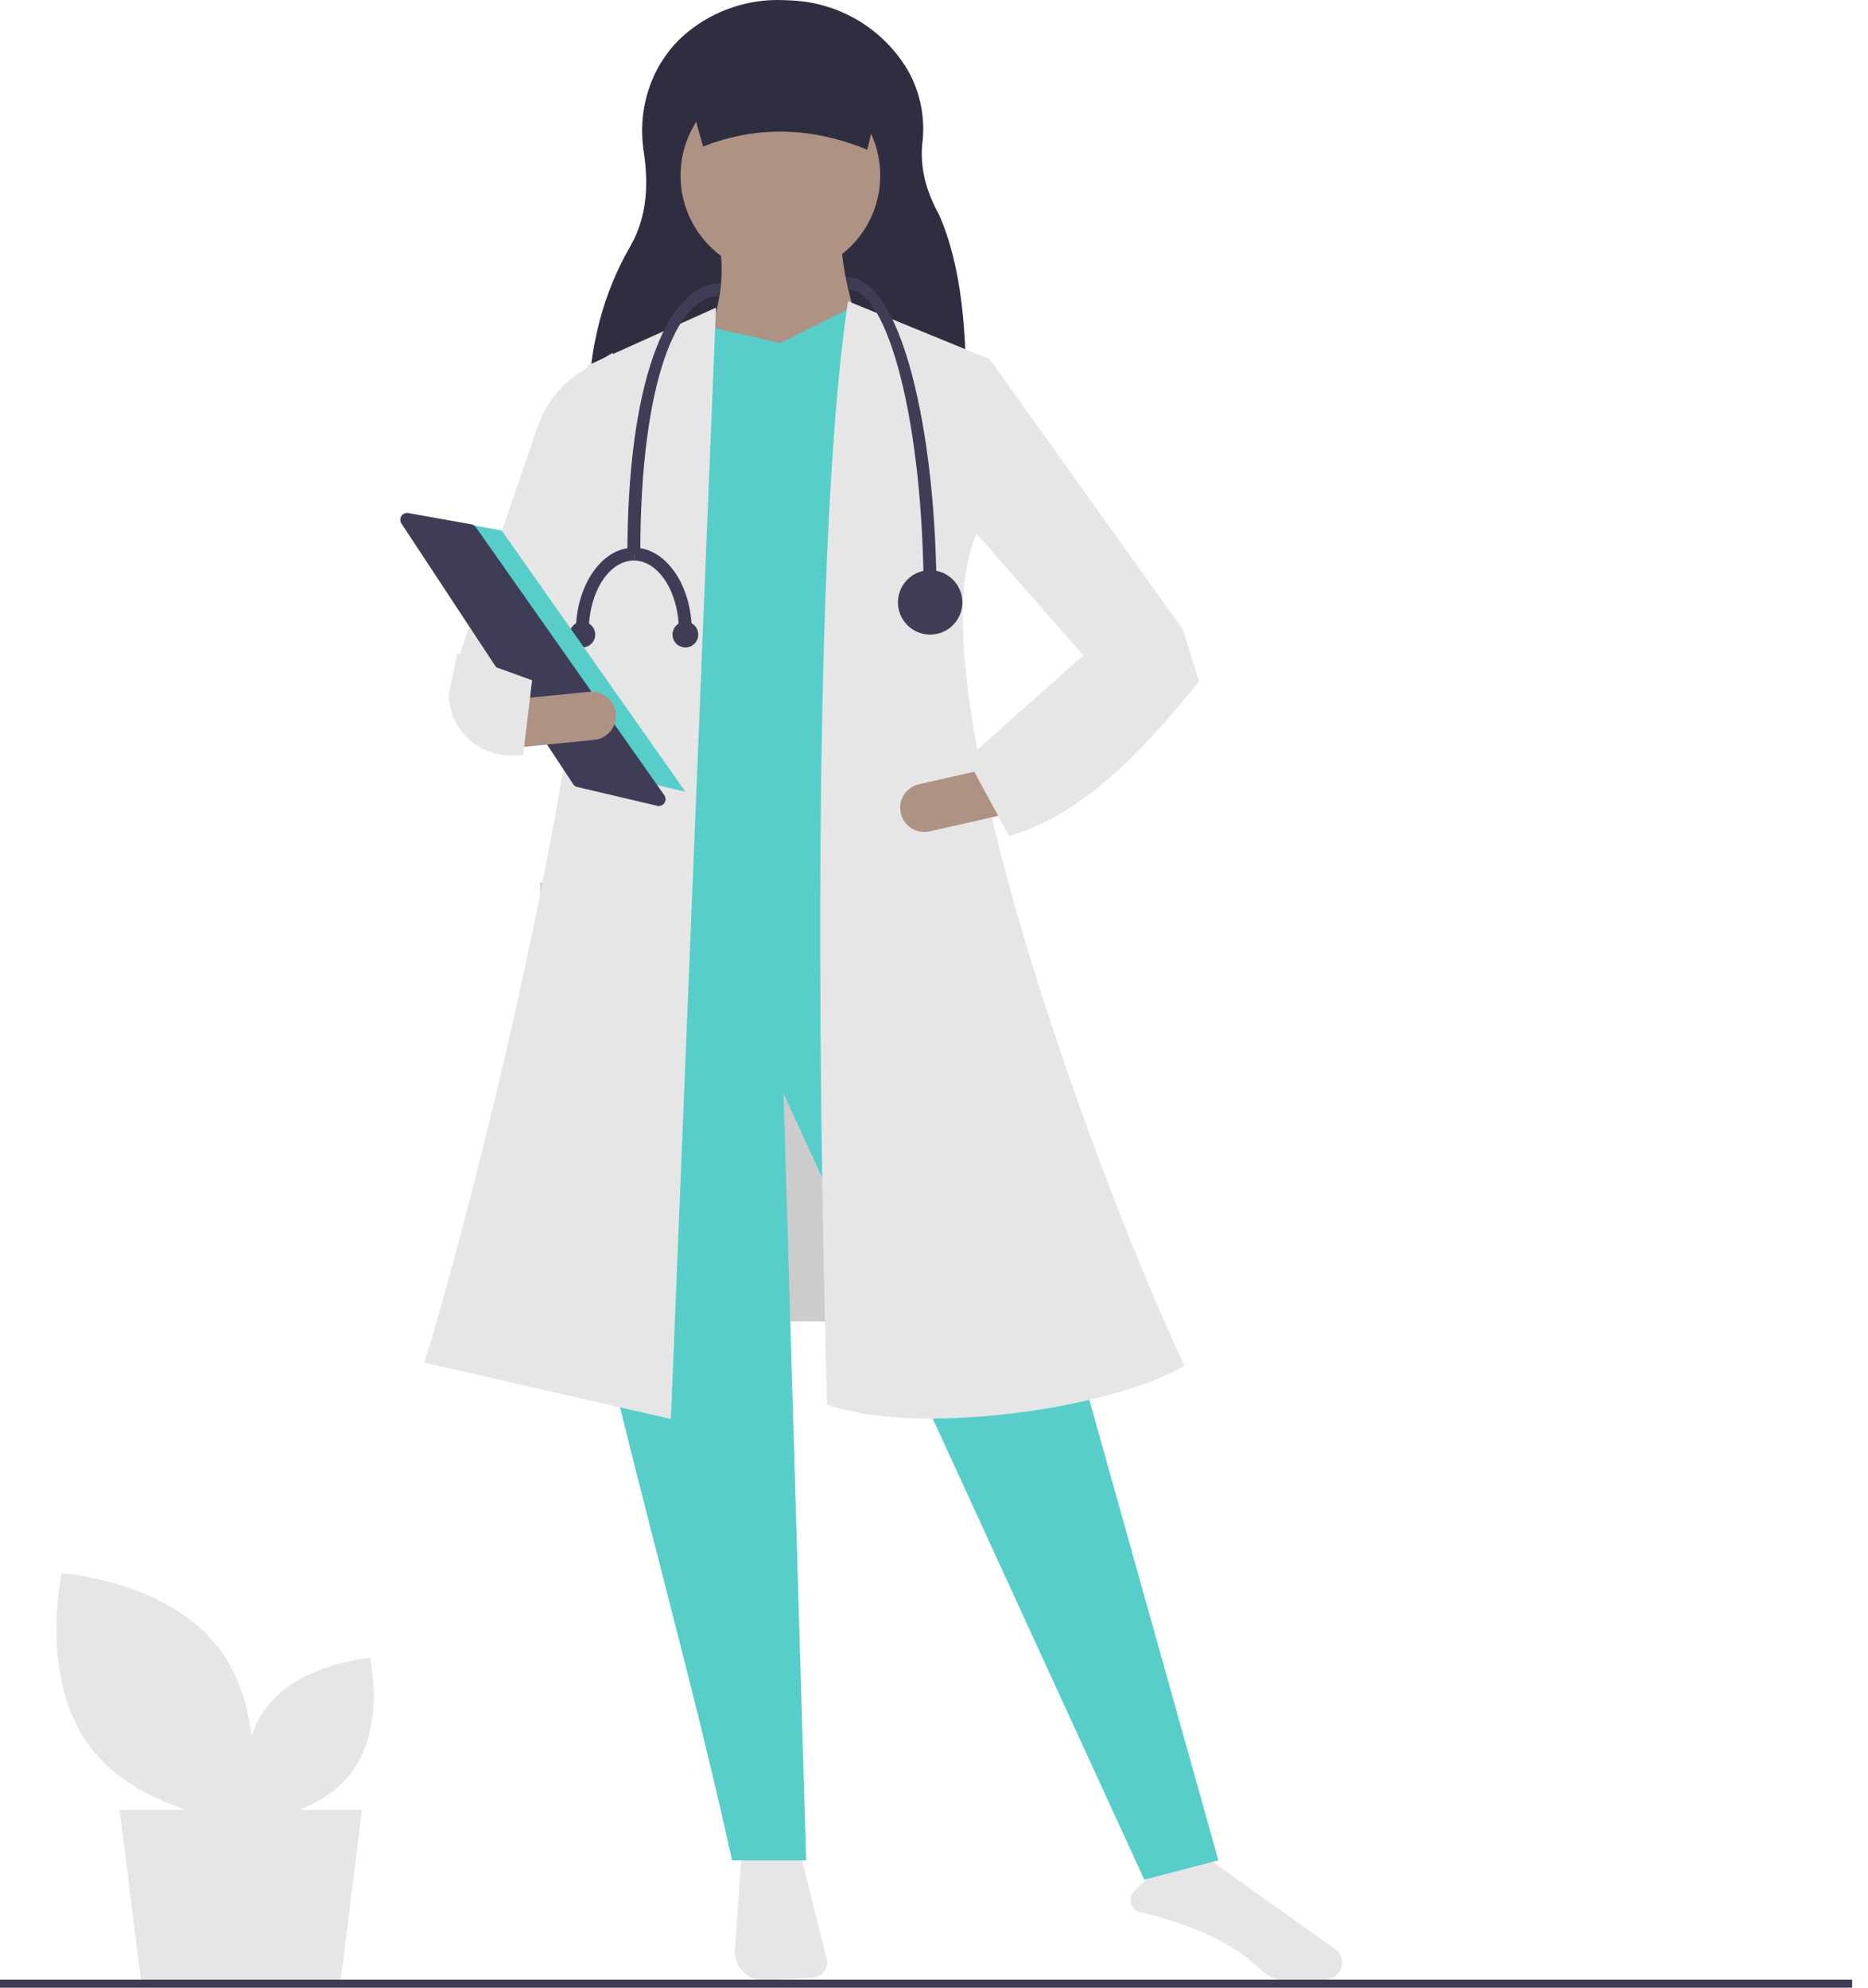 <svg width="94" height="100" viewBox="0 0 94 100" fill="none" xmlns="http://www.w3.org/2000/svg">
<path d="M46.92 44.408H27.188V66.473H46.92V44.408Z" fill="#CCCCCC"/>
<path d="M17.142 99.659H7.096L6.02 91.049H18.218L17.142 99.659Z" fill="#E6E6E6"/>
<path d="M37.314 93.423L36.975 98.057C36.959 98.267 36.989 98.478 37.062 98.675C37.134 98.872 37.248 99.052 37.396 99.201C37.544 99.351 37.722 99.468 37.919 99.543C38.115 99.618 38.325 99.65 38.535 99.638L40.916 99.493C41.026 99.487 41.133 99.456 41.23 99.403C41.328 99.35 41.412 99.276 41.477 99.187C41.542 99.098 41.587 98.996 41.609 98.887C41.63 98.779 41.627 98.667 41.6 98.56L40.279 93.274L37.314 93.423Z" fill="#E6E6E6"/>
<path d="M57.225 96.163C60.027 96.819 62.029 97.75 63.343 99.011C63.811 99.457 64.424 99.719 65.07 99.751C65.894 99.794 66.568 99.702 67.075 99.476H67.075C67.205 99.419 67.317 99.328 67.4 99.213C67.483 99.097 67.533 98.962 67.546 98.821C67.561 98.677 67.538 98.532 67.478 98.401C67.419 98.27 67.325 98.156 67.207 98.073L60.563 93.346L57.74 94.475L57.082 95.133C57.011 95.204 56.957 95.291 56.925 95.387C56.893 95.483 56.883 95.584 56.897 95.684C56.911 95.784 56.948 95.879 57.005 95.962C57.062 96.046 57.138 96.114 57.225 96.163H57.225Z" fill="#E6E6E6"/>
<path d="M48.603 20.495L29.611 20.319C29.659 17.552 30.302 14.836 31.709 12.405C32.633 10.809 32.613 9.071 32.39 7.608C32.047 5.349 32.846 3.038 34.621 1.6C35.978 0.499 37.691 -0.068 39.437 0.006L39.806 0.022C41.007 0.072 42.176 0.423 43.207 1.042C44.237 1.662 45.095 2.531 45.702 3.568C46.319 4.676 46.568 5.951 46.413 7.21C46.292 8.394 46.58 9.59 47.254 10.798C48.417 13.45 48.668 16.843 48.603 20.495Z" fill="#2F2E41"/>
<path d="M61.31 93.592L57.583 94.565L39.431 55.021L40.566 93.592H36.838C32.855 75.446 25.664 54.502 28.897 47.89L48.183 46.756L61.31 93.592Z" fill="#57CECA"/>
<path d="M39.27 13.857C42.044 13.857 44.294 11.607 44.294 8.833C44.294 6.058 42.044 3.809 39.27 3.809C36.495 3.809 34.246 6.058 34.246 8.833C34.246 11.607 36.495 13.857 39.27 13.857Z" fill="#AE9284"/>
<path d="M43.646 18.071L35.38 17.584C36.19 15.725 36.514 13.935 36.191 12.236H42.349C42.335 13.541 42.984 15.797 43.646 18.071Z" fill="#AE9284"/>
<path d="M48.832 48.215L30.681 49.511L32.544 17.341L35.705 16.45L39.27 17.26L42.835 15.477L45.104 16.288L48.832 48.215Z" fill="#57CECA"/>
<path d="M33.76 71.39L21.362 68.553C25.048 56.328 31.69 28.361 29.546 18.395L36.029 15.477L33.76 71.39Z" fill="#E6E6E6"/>
<path d="M27.763 36.059L23.064 33.142L27.072 21.403C27.519 20.192 28.375 19.175 29.492 18.528L30.843 17.746L30.032 29.577L27.763 36.059Z" fill="#E6E6E6"/>
<path d="M59.609 68.716C55.696 70.979 45.914 72.241 41.62 70.66C41.304 59.615 40.684 28.371 42.673 15.153L49.804 18.07L49.156 26.822C45.746 34.308 55.646 60.383 59.609 68.716Z" fill="#E6E6E6"/>
<path d="M59.042 34.6L54.666 33.141L48.831 26.497L49.804 18.069L59.528 31.683L59.042 34.6Z" fill="#E6E6E6"/>
<path d="M45.328 40.909C45.4 41.224 45.593 41.496 45.866 41.668C46.138 41.84 46.468 41.897 46.782 41.826L50.497 40.985L49.96 38.614L46.245 39.455C45.931 39.526 45.658 39.72 45.486 39.992C45.314 40.265 45.257 40.595 45.328 40.909Z" fill="#AE9284"/>
<path d="M43.645 7.536C40.855 6.388 38.099 6.305 35.38 7.374L34.246 3.322H44.618L43.645 7.536Z" fill="#2F2E41"/>
<path d="M48.669 38.166L50.776 42.056C54.319 41.067 57.391 37.952 60.338 34.277L59.527 31.684L54.503 32.98L48.669 38.166Z" fill="#E6E6E6"/>
<path d="M47.13 30.144H46.482C46.482 20.975 44.594 14.586 42.754 14.586L42.592 13.938C44.242 13.938 45.294 16.597 45.886 18.828C46.688 21.852 47.13 25.871 47.13 30.144Z" fill="#3F3D56"/>
<path d="M32.22 27.876H31.572C31.572 19.479 33.473 14.263 36.272 14.263L36.11 14.911C34.173 14.911 32.22 18.92 32.22 27.876Z" fill="#3F3D56"/>
<path d="M46.806 31.927C47.701 31.927 48.427 31.201 48.427 30.306C48.427 29.411 47.701 28.686 46.806 28.686C45.911 28.686 45.185 29.411 45.185 30.306C45.185 31.201 45.911 31.927 46.806 31.927Z" fill="#3F3D56"/>
<path d="M29.627 31.765H28.979C28.979 29.442 30.288 27.552 31.896 27.552V28.2C30.645 28.2 29.627 29.799 29.627 31.765Z" fill="#3F3D56"/>
<path d="M34.813 31.765H34.164C34.164 29.799 33.147 28.2 31.895 28.2V27.552C33.504 27.552 34.813 29.442 34.813 31.765Z" fill="#3F3D56"/>
<path d="M34.489 32.575C34.847 32.575 35.137 32.285 35.137 31.927C35.137 31.569 34.847 31.278 34.489 31.278C34.131 31.278 33.841 31.569 33.841 31.927C33.841 32.285 34.131 32.575 34.489 32.575Z" fill="#3F3D56"/>
<path d="M29.303 32.575C29.661 32.575 29.951 32.285 29.951 31.927C29.951 31.569 29.661 31.278 29.303 31.278C28.945 31.278 28.655 31.569 28.655 31.927C28.655 32.285 28.945 32.575 29.303 32.575Z" fill="#3F3D56"/>
<path d="M21.199 25.965L25.244 26.687L34.489 39.832L29.577 38.676L21.199 25.965Z" fill="#57CECA"/>
<path d="M20.482 25.805C20.42 25.806 20.36 25.823 20.307 25.855C20.255 25.887 20.212 25.933 20.183 25.988C20.154 26.042 20.14 26.103 20.143 26.165C20.146 26.227 20.166 26.286 20.2 26.338L28.841 39.449C28.889 39.522 28.964 39.574 29.049 39.594L33.07 40.54C33.138 40.556 33.209 40.551 33.273 40.526C33.338 40.5 33.394 40.456 33.433 40.398C33.472 40.34 33.492 40.272 33.492 40.203C33.491 40.133 33.469 40.065 33.429 40.008L23.942 26.518C23.916 26.481 23.883 26.45 23.845 26.426C23.807 26.402 23.765 26.385 23.721 26.378L20.547 25.811C20.525 25.807 20.504 25.805 20.482 25.805Z" fill="#3F3D56"/>
<path d="M25.873 35.18L26.113 37.599L29.903 37.223C30.223 37.191 30.518 37.033 30.723 36.784C30.927 36.534 31.024 36.214 30.992 35.893C30.96 35.572 30.802 35.278 30.553 35.073C30.304 34.869 29.983 34.772 29.663 34.804L25.873 35.18Z" fill="#AE9284"/>
<path d="M22.577 34.899C22.583 35.724 22.914 36.513 23.499 37.095C24.084 37.676 24.875 38.003 25.7 38.004H26.323L26.776 34.223L23.02 32.871L22.577 34.899Z" fill="#E6E6E6"/>
<path d="M4.516 87.865C7.103 91.329 12.473 91.693 12.473 91.693C12.473 91.693 13.648 86.441 11.062 82.977C8.475 79.513 3.105 79.148 3.105 79.148C3.105 79.148 1.93 84.4 4.516 87.865Z" fill="#E6E6E6"/>
<path d="M17.694 89.166C15.987 91.451 12.444 91.692 12.444 91.692C12.444 91.692 11.668 88.227 13.375 85.941C15.082 83.655 18.625 83.414 18.625 83.414C18.625 83.414 19.4 86.88 17.694 89.166Z" fill="#E6E6E6"/>
<path d="M93.202 99.598H0V100H93.202V99.598Z" fill="#3F3D56"/>
</svg>
